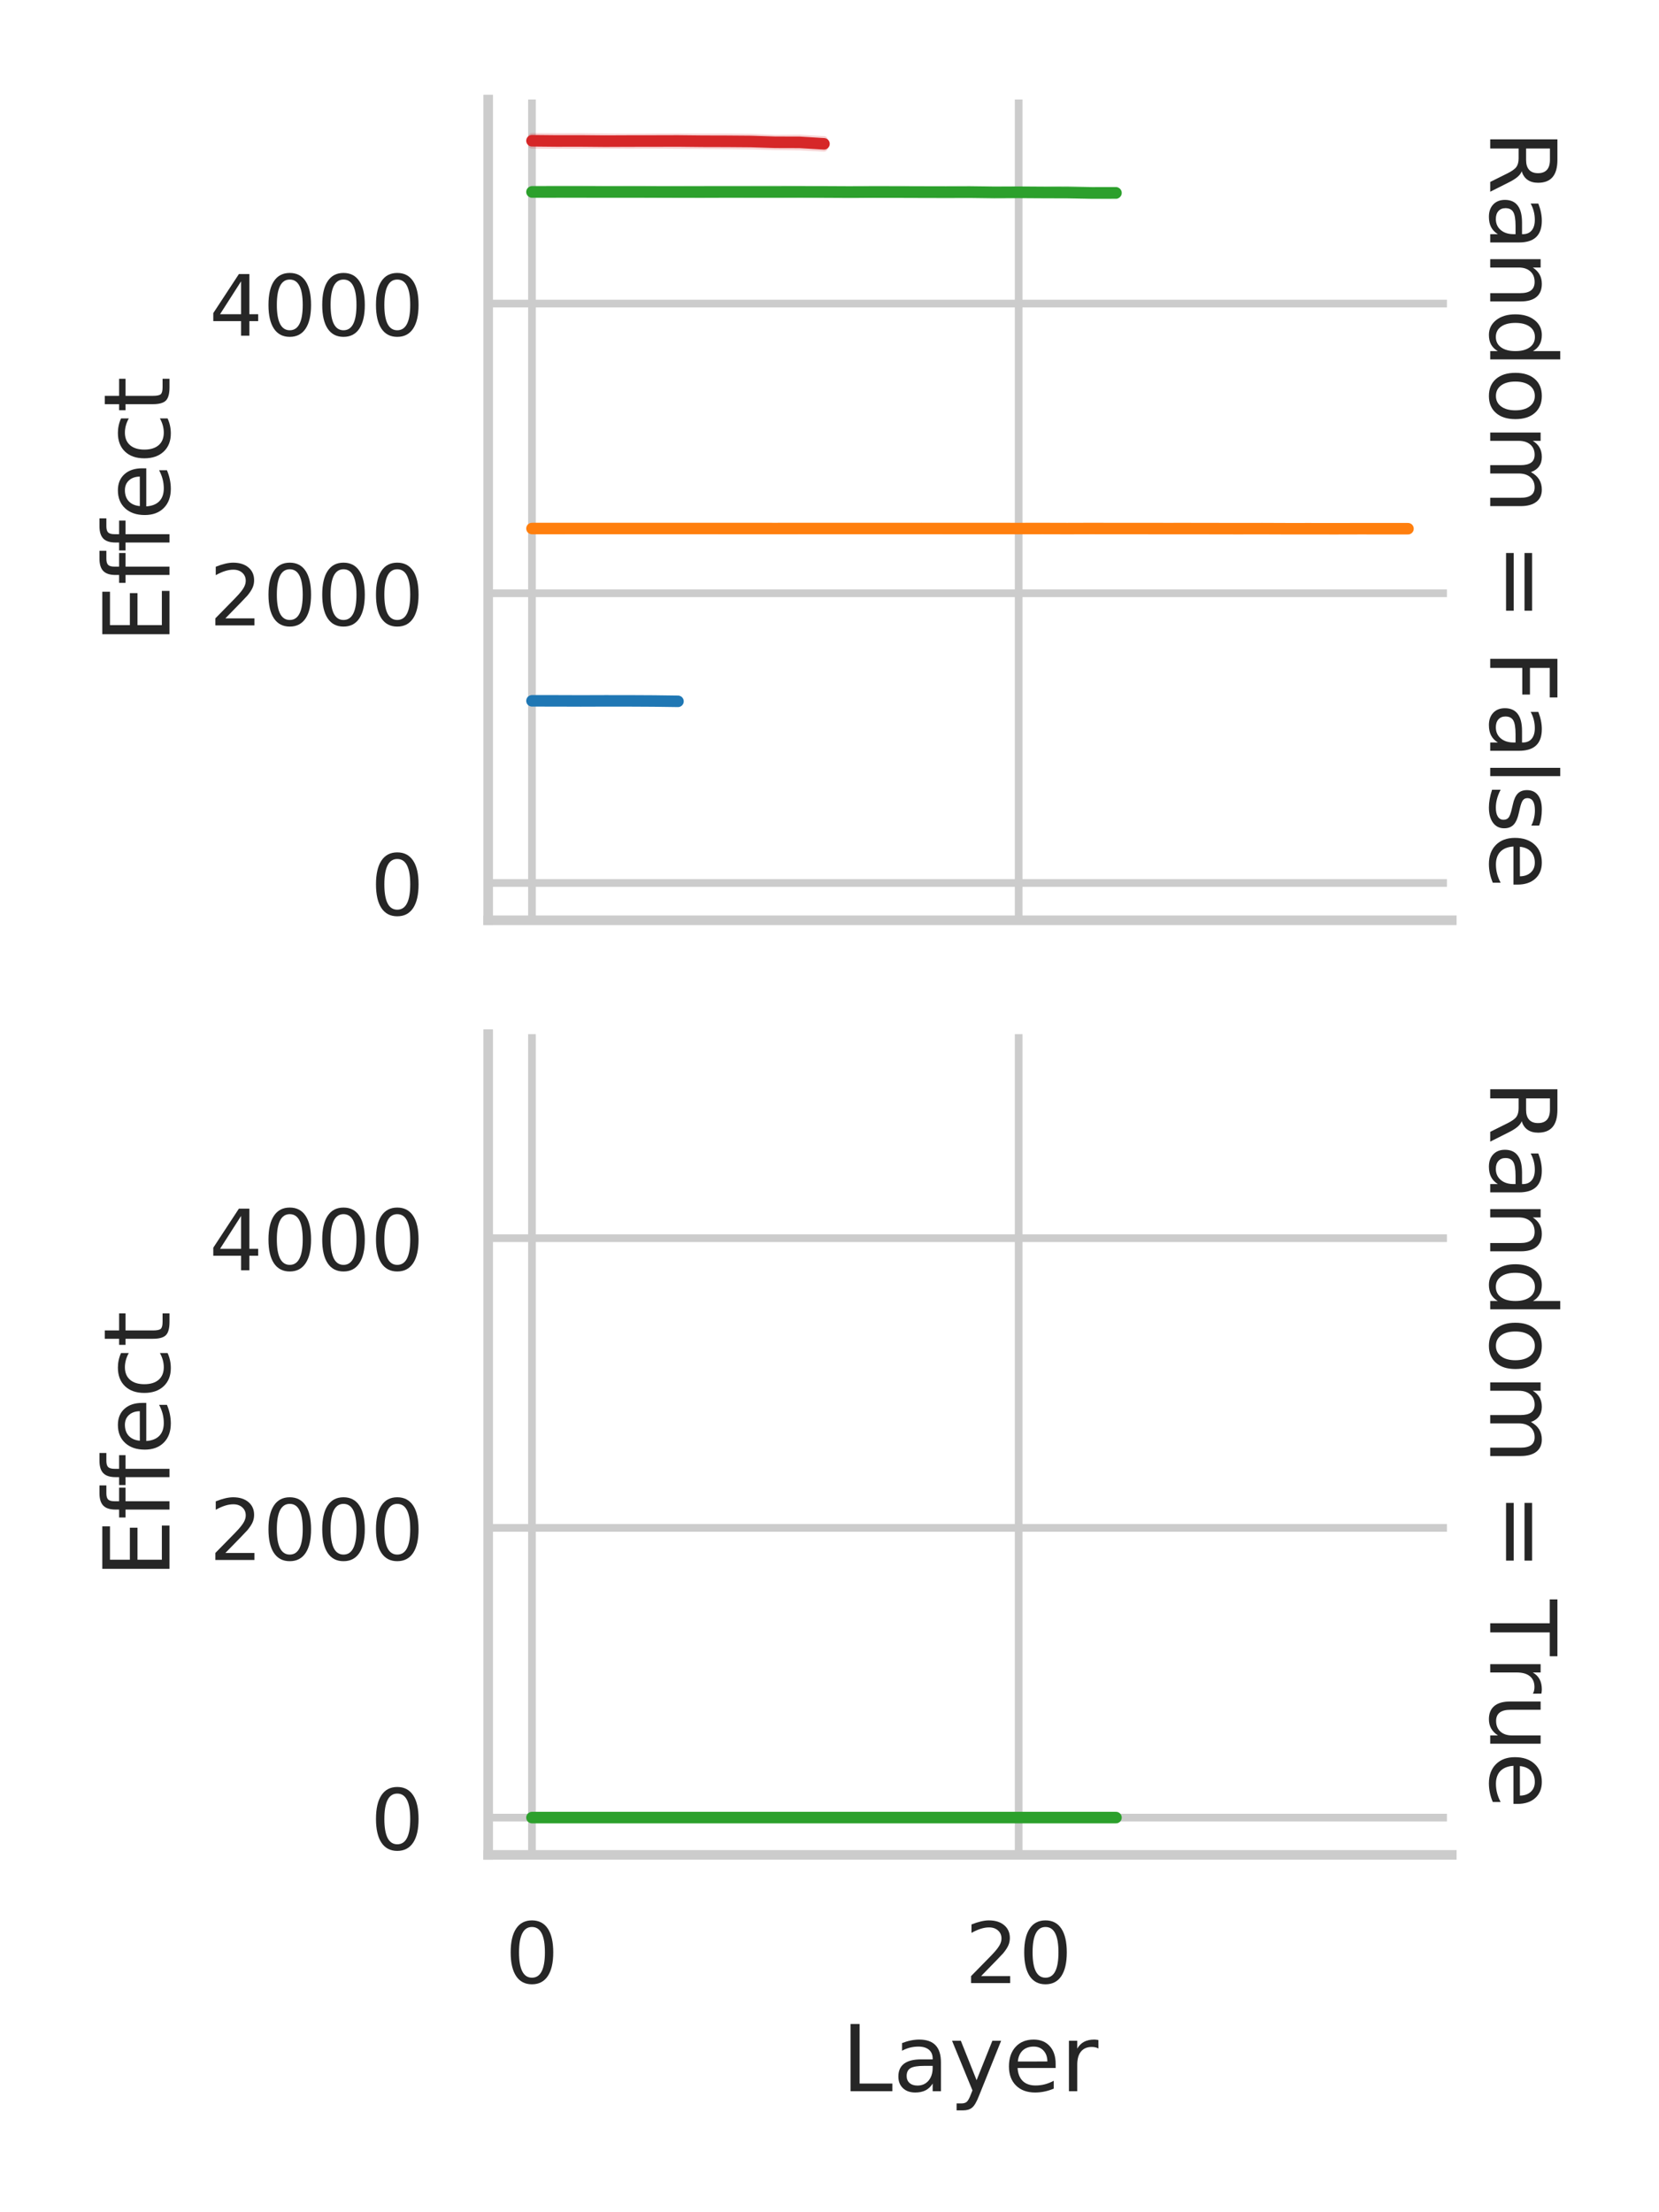 <?xml version="1.0" encoding="utf-8" standalone="no"?>
<!DOCTYPE svg PUBLIC "-//W3C//DTD SVG 1.1//EN"
  "http://www.w3.org/Graphics/SVG/1.1/DTD/svg11.dtd">
<!-- Created with matplotlib (https://matplotlib.org/) -->
<svg height="432pt" version="1.1" viewBox="0 0 324 432" width="324pt" xmlns="http://www.w3.org/2000/svg" xmlns:xlink="http://www.w3.org/1999/xlink">
 <defs>
  <style type="text/css">
*{stroke-linecap:butt;stroke-linejoin:round;}
  </style>
 </defs>
 <g id="figure_1">
  <g id="patch_1">
   <path d="M 0 432 
L 324 432 
L 324 0 
L 0 0 
z
" style="fill:#ffffff;"/>
  </g>
  <g id="axes_1">
   <g id="patch_2">
    <path d="M 95.34 179.711 
L 283.53 179.711 
L 283.53 19.44 
L 95.34 19.44 
z
" style="fill:#ffffff;"/>
   </g>
   <g id="matplotlib.axis_1">
    <g id="xtick_1">
     <g id="line2d_1">
      <path clip-path="url(#pcd6c0859fd)" d="M 103.894 179.711 
L 103.894 19.44 
" style="fill:none;stroke:#cccccc;stroke-linecap:round;stroke-width:1.5;"/>
     </g>
    </g>
    <g id="xtick_2">
     <g id="line2d_2">
      <path clip-path="url(#pcd6c0859fd)" d="M 198.94 179.711 
L 198.94 19.44 
" style="fill:none;stroke:#cccccc;stroke-linecap:round;stroke-width:1.5;"/>
     </g>
    </g>
   </g>
   <g id="matplotlib.axis_2">
    <g id="ytick_1">
     <g id="line2d_3">
      <path clip-path="url(#pcd6c0859fd)" d="M 95.34 172.429 
L 283.53 172.429 
" style="fill:none;stroke:#cccccc;stroke-linecap:round;stroke-width:1.5;"/>
     </g>
     <g id="text_1">
      <!-- 0 -->
      <defs>
       <path d="M 31.781 66.406 
Q 24.172 66.406 20.328 58.906 
Q 16.5 51.422 16.5 36.375 
Q 16.5 21.391 20.328 13.891 
Q 24.172 6.391 31.781 6.391 
Q 39.453 6.391 43.281 13.891 
Q 47.125 21.391 47.125 36.375 
Q 47.125 51.422 43.281 58.906 
Q 39.453 66.406 31.781 66.406 
z
M 31.781 74.219 
Q 44.047 74.219 50.516 64.516 
Q 56.984 54.828 56.984 36.375 
Q 56.984 17.969 50.516 8.266 
Q 44.047 -1.422 31.781 -1.422 
Q 19.531 -1.422 13.062 8.266 
Q 6.594 17.969 6.594 36.375 
Q 6.594 54.828 13.062 64.516 
Q 19.531 74.219 31.781 74.219 
z
" id="DejaVuSans-48"/>
      </defs>
      <g style="fill:#262626;" transform="translate(72.342 178.698)scale(0.165 -0.165)">
       <use xlink:href="#DejaVuSans-48"/>
      </g>
     </g>
    </g>
    <g id="ytick_2">
     <g id="line2d_4">
      <path clip-path="url(#pcd6c0859fd)" d="M 95.34 115.854 
L 283.53 115.854 
" style="fill:none;stroke:#cccccc;stroke-linecap:round;stroke-width:1.5;"/>
     </g>
     <g id="text_2">
      <!-- 2000 -->
      <defs>
       <path d="M 19.188 8.297 
L 53.609 8.297 
L 53.609 0 
L 7.328 0 
L 7.328 8.297 
Q 12.938 14.109 22.625 23.891 
Q 32.328 33.688 34.812 36.531 
Q 39.547 41.844 41.422 45.531 
Q 43.312 49.219 43.312 52.781 
Q 43.312 58.594 39.234 62.25 
Q 35.156 65.922 28.609 65.922 
Q 23.969 65.922 18.812 64.312 
Q 13.672 62.703 7.812 59.422 
L 7.812 69.391 
Q 13.766 71.781 18.938 73 
Q 24.125 74.219 28.422 74.219 
Q 39.75 74.219 46.484 68.547 
Q 53.219 62.891 53.219 53.422 
Q 53.219 48.922 51.531 44.891 
Q 49.859 40.875 45.406 35.406 
Q 44.188 33.984 37.641 27.219 
Q 31.109 20.453 19.188 8.297 
z
" id="DejaVuSans-50"/>
      </defs>
      <g style="fill:#262626;" transform="translate(40.847 122.123)scale(0.165 -0.165)">
       <use xlink:href="#DejaVuSans-50"/>
       <use x="63.623" xlink:href="#DejaVuSans-48"/>
       <use x="127.246" xlink:href="#DejaVuSans-48"/>
       <use x="190.869" xlink:href="#DejaVuSans-48"/>
      </g>
     </g>
    </g>
    <g id="ytick_3">
     <g id="line2d_5">
      <path clip-path="url(#pcd6c0859fd)" d="M 95.34 59.279 
L 283.53 59.279 
" style="fill:none;stroke:#cccccc;stroke-linecap:round;stroke-width:1.5;"/>
     </g>
     <g id="text_3">
      <!-- 4000 -->
      <defs>
       <path d="M 37.797 64.312 
L 12.891 25.391 
L 37.797 25.391 
z
M 35.203 72.906 
L 47.609 72.906 
L 47.609 25.391 
L 58.016 25.391 
L 58.016 17.188 
L 47.609 17.188 
L 47.609 0 
L 37.797 0 
L 37.797 17.188 
L 4.891 17.188 
L 4.891 26.703 
z
" id="DejaVuSans-52"/>
      </defs>
      <g style="fill:#262626;" transform="translate(40.847 65.548)scale(0.165 -0.165)">
       <use xlink:href="#DejaVuSans-52"/>
       <use x="63.623" xlink:href="#DejaVuSans-48"/>
       <use x="127.246" xlink:href="#DejaVuSans-48"/>
       <use x="190.869" xlink:href="#DejaVuSans-48"/>
      </g>
     </g>
    </g>
    <g id="text_4">
     <!-- Effect -->
     <defs>
      <path d="M 9.812 72.906 
L 55.906 72.906 
L 55.906 64.594 
L 19.672 64.594 
L 19.672 43.016 
L 54.391 43.016 
L 54.391 34.719 
L 19.672 34.719 
L 19.672 8.297 
L 56.781 8.297 
L 56.781 0 
L 9.812 0 
z
" id="DejaVuSans-69"/>
      <path d="M 37.109 75.984 
L 37.109 68.5 
L 28.516 68.5 
Q 23.688 68.5 21.797 66.547 
Q 19.922 64.594 19.922 59.516 
L 19.922 54.688 
L 34.719 54.688 
L 34.719 47.703 
L 19.922 47.703 
L 19.922 0 
L 10.891 0 
L 10.891 47.703 
L 2.297 47.703 
L 2.297 54.688 
L 10.891 54.688 
L 10.891 58.5 
Q 10.891 67.625 15.141 71.797 
Q 19.391 75.984 28.609 75.984 
z
" id="DejaVuSans-102"/>
      <path d="M 56.203 29.594 
L 56.203 25.203 
L 14.891 25.203 
Q 15.484 15.922 20.484 11.062 
Q 25.484 6.203 34.422 6.203 
Q 39.594 6.203 44.453 7.469 
Q 49.312 8.734 54.109 11.281 
L 54.109 2.781 
Q 49.266 0.734 44.188 -0.344 
Q 39.109 -1.422 33.891 -1.422 
Q 20.797 -1.422 13.156 6.188 
Q 5.516 13.812 5.516 26.812 
Q 5.516 40.234 12.766 48.109 
Q 20.016 56 32.328 56 
Q 43.359 56 49.781 48.891 
Q 56.203 41.797 56.203 29.594 
z
M 47.219 32.234 
Q 47.125 39.594 43.094 43.984 
Q 39.062 48.391 32.422 48.391 
Q 24.906 48.391 20.391 44.141 
Q 15.875 39.891 15.188 32.172 
z
" id="DejaVuSans-101"/>
      <path d="M 48.781 52.594 
L 48.781 44.188 
Q 44.969 46.297 41.141 47.344 
Q 37.312 48.391 33.406 48.391 
Q 24.656 48.391 19.812 42.844 
Q 14.984 37.312 14.984 27.297 
Q 14.984 17.281 19.812 11.734 
Q 24.656 6.203 33.406 6.203 
Q 37.312 6.203 41.141 7.25 
Q 44.969 8.297 48.781 10.406 
L 48.781 2.094 
Q 45.016 0.344 40.984 -0.531 
Q 36.969 -1.422 32.422 -1.422 
Q 20.062 -1.422 12.781 6.344 
Q 5.516 14.109 5.516 27.297 
Q 5.516 40.672 12.859 48.328 
Q 20.219 56 33.016 56 
Q 37.156 56 41.109 55.141 
Q 45.062 54.297 48.781 52.594 
z
" id="DejaVuSans-99"/>
      <path d="M 18.312 70.219 
L 18.312 54.688 
L 36.812 54.688 
L 36.812 47.703 
L 18.312 47.703 
L 18.312 18.016 
Q 18.312 11.328 20.141 9.422 
Q 21.969 7.516 27.594 7.516 
L 36.812 7.516 
L 36.812 0 
L 27.594 0 
Q 17.188 0 13.234 3.875 
Q 9.281 7.766 9.281 18.016 
L 9.281 47.703 
L 2.688 47.703 
L 2.688 54.688 
L 9.281 54.688 
L 9.281 70.219 
z
" id="DejaVuSans-116"/>
     </defs>
     <g style="fill:#262626;" transform="translate(33.104 125.614)rotate(-90)scale(0.18 -0.18)">
      <use xlink:href="#DejaVuSans-69"/>
      <use x="63.184" xlink:href="#DejaVuSans-102"/>
      <use x="98.389" xlink:href="#DejaVuSans-102"/>
      <use x="133.594" xlink:href="#DejaVuSans-101"/>
      <use x="195.117" xlink:href="#DejaVuSans-99"/>
      <use x="250.098" xlink:href="#DejaVuSans-116"/>
     </g>
    </g>
   </g>
   <g id="PolyCollection_1">
    <defs>
     <path d="M 103.894 -295.285 
L 103.894 -295.011 
L 108.646 -294.989 
L 113.399 -294.978 
L 118.151 -294.99 
L 122.903 -294.995 
L 127.655 -294.973 
L 132.408 -294.902 
L 132.408 -295.181 
L 132.408 -295.181 
L 127.655 -295.235 
L 122.903 -295.277 
L 118.151 -295.274 
L 113.399 -295.258 
L 108.646 -295.285 
L 103.894 -295.285 
z
" id="maf9b811c48" style="stroke:#1f77b4;stroke-opacity:0.2;stroke-width:1.5;"/>
    </defs>
    <g clip-path="url(#pcd6c0859fd)">
     <use style="fill:#1f77b4;fill-opacity:0.2;stroke:#1f77b4;stroke-opacity:0.2;stroke-width:1.5;" x="0" xlink:href="#maf9b811c48" y="432"/>
    </g>
   </g>
   <g id="PolyCollection_2">
    <defs>
     <path d="M 103.894 -328.989 
L 103.894 -328.59 
L 108.646 -328.585 
L 113.399 -328.611 
L 118.151 -328.609 
L 122.903 -328.6 
L 127.655 -328.609 
L 132.408 -328.6 
L 137.16 -328.593 
L 141.912 -328.591 
L 146.665 -328.606 
L 151.417 -328.586 
L 156.169 -328.603 
L 160.921 -328.613 
L 165.674 -328.604 
L 170.426 -328.603 
L 175.178 -328.589 
L 179.931 -328.591 
L 184.683 -328.597 
L 189.435 -328.595 
L 194.187 -328.597 
L 198.94 -328.579 
L 203.692 -328.588 
L 208.444 -328.588 
L 213.196 -328.597 
L 217.949 -328.588 
L 222.701 -328.576 
L 227.453 -328.603 
L 232.206 -328.579 
L 236.958 -328.583 
L 241.71 -328.558 
L 246.462 -328.573 
L 251.215 -328.551 
L 255.967 -328.55 
L 260.719 -328.539 
L 265.472 -328.564 
L 270.224 -328.55 
L 274.976 -328.568 
L 274.976 -328.957 
L 274.976 -328.957 
L 270.224 -328.958 
L 265.472 -328.963 
L 260.719 -328.934 
L 255.967 -328.951 
L 251.215 -328.947 
L 246.462 -328.952 
L 241.71 -328.965 
L 236.958 -328.976 
L 232.206 -328.984 
L 227.453 -328.98 
L 222.701 -328.987 
L 217.949 -328.979 
L 213.196 -328.99 
L 208.444 -328.972 
L 203.692 -328.993 
L 198.94 -328.983 
L 194.187 -328.993 
L 189.435 -328.987 
L 184.683 -328.98 
L 179.931 -328.994 
L 175.178 -328.987 
L 170.426 -328.995 
L 165.674 -328.992 
L 160.921 -328.983 
L 156.169 -328.978 
L 151.417 -328.979 
L 146.665 -328.981 
L 141.912 -328.986 
L 137.16 -328.975 
L 132.408 -328.993 
L 127.655 -328.982 
L 122.903 -328.996 
L 118.151 -328.995 
L 113.399 -329.007 
L 108.646 -328.989 
L 103.894 -328.989 
z
" id="mca1f87c521" style="stroke:#ff7f0e;stroke-opacity:0.2;stroke-width:1.5;"/>
    </defs>
    <g clip-path="url(#pcd6c0859fd)">
     <use style="fill:#ff7f0e;fill-opacity:0.2;stroke:#ff7f0e;stroke-opacity:0.2;stroke-width:1.5;" x="0" xlink:href="#mca1f87c521" y="432"/>
    </g>
   </g>
   <g id="PolyCollection_3">
    <defs>
     <path d="M 103.894 -395.011 
L 103.894 -394.065 
L 108.646 -394.041 
L 113.399 -394.032 
L 118.151 -394.053 
L 122.903 -394.04 
L 127.655 -394.06 
L 132.408 -394.02 
L 137.16 -394.009 
L 141.912 -394.042 
L 146.665 -394.024 
L 151.417 -394.013 
L 156.169 -394.062 
L 160.921 -394.003 
L 165.674 -393.977 
L 170.426 -394.031 
L 175.178 -394.019 
L 179.931 -393.983 
L 184.683 -393.95 
L 189.435 -393.986 
L 194.187 -393.91 
L 198.94 -393.991 
L 203.692 -393.952 
L 208.444 -393.932 
L 213.196 -393.838 
L 217.949 -393.819 
L 217.949 -394.807 
L 217.949 -394.807 
L 213.196 -394.803 
L 208.444 -394.941 
L 203.692 -394.873 
L 198.94 -394.92 
L 194.187 -394.923 
L 189.435 -395.006 
L 184.683 -394.981 
L 179.931 -394.958 
L 175.178 -395.01 
L 170.426 -395.008 
L 165.674 -394.968 
L 160.921 -394.975 
L 156.169 -394.994 
L 151.417 -395.039 
L 146.665 -395.027 
L 141.912 -395.017 
L 137.16 -395.011 
L 132.408 -394.998 
L 127.655 -394.98 
L 122.903 -395.018 
L 118.151 -394.986 
L 113.399 -395.033 
L 108.646 -395.038 
L 103.894 -395.011 
z
" id="m953c9d372b" style="stroke:#2ca02c;stroke-opacity:0.2;stroke-width:1.5;"/>
    </defs>
    <g clip-path="url(#pcd6c0859fd)">
     <use style="fill:#2ca02c;fill-opacity:0.2;stroke:#2ca02c;stroke-opacity:0.2;stroke-width:1.5;" x="0" xlink:href="#m953c9d372b" y="432"/>
    </g>
   </g>
   <g id="PolyCollection_4">
    <defs>
     <path d="M 103.894 -405.275 
L 103.894 -403.732 
L 108.646 -403.709 
L 113.399 -403.7 
L 118.151 -403.729 
L 122.903 -403.701 
L 127.655 -403.728 
L 132.408 -403.691 
L 137.16 -403.668 
L 141.912 -403.641 
L 146.665 -403.593 
L 151.417 -403.447 
L 156.169 -403.396 
L 160.921 -403.135 
L 160.921 -404.665 
L 160.921 -404.665 
L 156.169 -404.939 
L 151.417 -404.902 
L 146.665 -405.111 
L 141.912 -405.164 
L 137.16 -405.165 
L 132.408 -405.191 
L 127.655 -405.181 
L 122.903 -405.148 
L 118.151 -405.183 
L 113.399 -405.251 
L 108.646 -405.234 
L 103.894 -405.275 
z
" id="m5290169c6e" style="stroke:#d62728;stroke-opacity:0.2;stroke-width:1.5;"/>
    </defs>
    <g clip-path="url(#pcd6c0859fd)">
     <use style="fill:#d62728;fill-opacity:0.2;stroke:#d62728;stroke-opacity:0.2;stroke-width:1.5;" x="0" xlink:href="#m5290169c6e" y="432"/>
    </g>
   </g>
   <g id="line2d_6">
    <path clip-path="url(#pcd6c0859fd)" d="M 103.894 136.858 
L 108.646 136.862 
L 113.399 136.878 
L 118.151 136.863 
L 122.903 136.866 
L 127.655 136.891 
L 132.408 136.954 
" style="fill:none;stroke:#1f77b4;stroke-linecap:round;stroke-width:2.25;"/>
   </g>
   <g id="line2d_7">
    <path clip-path="url(#pcd6c0859fd)" d="M 103.894 103.208 
L 108.646 103.209 
L 113.399 103.204 
L 118.151 103.204 
L 122.903 103.205 
L 127.655 103.204 
L 132.408 103.203 
L 137.16 103.206 
L 141.912 103.208 
L 146.665 103.208 
L 151.417 103.211 
L 156.169 103.207 
L 160.921 103.207 
L 165.674 103.207 
L 170.426 103.205 
L 175.178 103.207 
L 179.931 103.202 
L 184.683 103.208 
L 189.435 103.208 
L 194.187 103.208 
L 198.94 103.212 
L 203.692 103.207 
L 208.444 103.22 
L 213.196 103.206 
L 217.949 103.216 
L 222.701 103.214 
L 227.453 103.22 
L 232.206 103.219 
L 236.958 103.226 
L 241.71 103.235 
L 246.462 103.228 
L 251.215 103.246 
L 255.967 103.245 
L 260.719 103.252 
L 265.472 103.241 
L 270.224 103.244 
L 274.976 103.244 
" style="fill:none;stroke:#ff7f0e;stroke-linecap:round;stroke-width:2.25;"/>
   </g>
   <g id="line2d_8">
    <path clip-path="url(#pcd6c0859fd)" d="M 103.894 37.483 
L 108.646 37.474 
L 113.399 37.472 
L 118.151 37.481 
L 122.903 37.478 
L 127.655 37.486 
L 132.408 37.491 
L 137.16 37.487 
L 141.912 37.481 
L 146.665 37.482 
L 151.417 37.478 
L 156.169 37.476 
L 160.921 37.483 
L 165.674 37.506 
L 170.426 37.493 
L 175.178 37.496 
L 179.931 37.511 
L 184.683 37.521 
L 189.435 37.511 
L 194.187 37.57 
L 198.94 37.55 
L 203.692 37.581 
L 208.444 37.593 
L 213.196 37.677 
L 217.949 37.672 
" style="fill:none;stroke:#2ca02c;stroke-linecap:round;stroke-width:2.25;"/>
   </g>
   <g id="line2d_9">
    <path clip-path="url(#pcd6c0859fd)" d="M 103.894 27.484 
L 108.646 27.531 
L 113.399 27.526 
L 118.151 27.568 
L 122.903 27.548 
L 127.655 27.543 
L 132.408 27.531 
L 137.16 27.581 
L 141.912 27.593 
L 146.665 27.629 
L 151.417 27.787 
L 156.169 27.8 
L 160.921 28.088 
" style="fill:none;stroke:#d62728;stroke-linecap:round;stroke-width:2.25;"/>
   </g>
   <g id="patch_3">
    <path d="M 95.34 179.711 
L 95.34 19.44 
" style="fill:none;stroke:#cccccc;stroke-linecap:square;stroke-linejoin:miter;stroke-width:1.875;"/>
   </g>
   <g id="patch_4">
    <path d="M 95.34 179.711 
L 283.53 179.711 
" style="fill:none;stroke:#cccccc;stroke-linecap:square;stroke-linejoin:miter;stroke-width:1.875;"/>
   </g>
   <g id="text_5">
    <g id="patch_5">
     <path d="M 283.334 21.491 
L 283.334 177.66 
L 308.675 177.66 
L 308.675 21.491 
z
" style="fill:#ffffff;stroke:#ffffff;stroke-linejoin:miter;stroke-width:1.5;"/>
    </g>
    <!-- Random = False -->
    <defs>
     <path d="M 44.391 34.188 
Q 47.562 33.109 50.562 29.594 
Q 53.562 26.078 56.594 19.922 
L 66.609 0 
L 56 0 
L 46.688 18.703 
Q 43.062 26.031 39.672 28.422 
Q 36.281 30.812 30.422 30.812 
L 19.672 30.812 
L 19.672 0 
L 9.812 0 
L 9.812 72.906 
L 32.078 72.906 
Q 44.578 72.906 50.734 67.672 
Q 56.891 62.453 56.891 51.906 
Q 56.891 45.016 53.688 40.469 
Q 50.484 35.938 44.391 34.188 
z
M 19.672 64.797 
L 19.672 38.922 
L 32.078 38.922 
Q 39.203 38.922 42.844 42.219 
Q 46.484 45.516 46.484 51.906 
Q 46.484 58.297 42.844 61.547 
Q 39.203 64.797 32.078 64.797 
z
" id="DejaVuSans-82"/>
     <path d="M 34.281 27.484 
Q 23.391 27.484 19.188 25 
Q 14.984 22.516 14.984 16.5 
Q 14.984 11.719 18.141 8.906 
Q 21.297 6.109 26.703 6.109 
Q 34.188 6.109 38.703 11.406 
Q 43.219 16.703 43.219 25.484 
L 43.219 27.484 
z
M 52.203 31.203 
L 52.203 0 
L 43.219 0 
L 43.219 8.297 
Q 40.141 3.328 35.547 0.953 
Q 30.953 -1.422 24.312 -1.422 
Q 15.922 -1.422 10.953 3.297 
Q 6 8.016 6 15.922 
Q 6 25.141 12.172 29.828 
Q 18.359 34.516 30.609 34.516 
L 43.219 34.516 
L 43.219 35.406 
Q 43.219 41.609 39.141 45 
Q 35.062 48.391 27.688 48.391 
Q 23 48.391 18.547 47.266 
Q 14.109 46.141 10.016 43.891 
L 10.016 52.203 
Q 14.938 54.109 19.578 55.047 
Q 24.219 56 28.609 56 
Q 40.484 56 46.344 49.844 
Q 52.203 43.703 52.203 31.203 
z
" id="DejaVuSans-97"/>
     <path d="M 54.891 33.016 
L 54.891 0 
L 45.906 0 
L 45.906 32.719 
Q 45.906 40.484 42.875 44.328 
Q 39.844 48.188 33.797 48.188 
Q 26.516 48.188 22.312 43.547 
Q 18.109 38.922 18.109 30.906 
L 18.109 0 
L 9.078 0 
L 9.078 54.688 
L 18.109 54.688 
L 18.109 46.188 
Q 21.344 51.125 25.703 53.562 
Q 30.078 56 35.797 56 
Q 45.219 56 50.047 50.172 
Q 54.891 44.344 54.891 33.016 
z
" id="DejaVuSans-110"/>
     <path d="M 45.406 46.391 
L 45.406 75.984 
L 54.391 75.984 
L 54.391 0 
L 45.406 0 
L 45.406 8.203 
Q 42.578 3.328 38.25 0.953 
Q 33.938 -1.422 27.875 -1.422 
Q 17.969 -1.422 11.734 6.484 
Q 5.516 14.406 5.516 27.297 
Q 5.516 40.188 11.734 48.094 
Q 17.969 56 27.875 56 
Q 33.938 56 38.25 53.625 
Q 42.578 51.266 45.406 46.391 
z
M 14.797 27.297 
Q 14.797 17.391 18.875 11.75 
Q 22.953 6.109 30.078 6.109 
Q 37.203 6.109 41.297 11.75 
Q 45.406 17.391 45.406 27.297 
Q 45.406 37.203 41.297 42.844 
Q 37.203 48.484 30.078 48.484 
Q 22.953 48.484 18.875 42.844 
Q 14.797 37.203 14.797 27.297 
z
" id="DejaVuSans-100"/>
     <path d="M 30.609 48.391 
Q 23.391 48.391 19.188 42.75 
Q 14.984 37.109 14.984 27.297 
Q 14.984 17.484 19.156 11.844 
Q 23.344 6.203 30.609 6.203 
Q 37.797 6.203 41.984 11.859 
Q 46.188 17.531 46.188 27.297 
Q 46.188 37.016 41.984 42.703 
Q 37.797 48.391 30.609 48.391 
z
M 30.609 56 
Q 42.328 56 49.016 48.375 
Q 55.719 40.766 55.719 27.297 
Q 55.719 13.875 49.016 6.219 
Q 42.328 -1.422 30.609 -1.422 
Q 18.844 -1.422 12.172 6.219 
Q 5.516 13.875 5.516 27.297 
Q 5.516 40.766 12.172 48.375 
Q 18.844 56 30.609 56 
z
" id="DejaVuSans-111"/>
     <path d="M 52 44.188 
Q 55.375 50.25 60.062 53.125 
Q 64.75 56 71.094 56 
Q 79.641 56 84.281 50.016 
Q 88.922 44.047 88.922 33.016 
L 88.922 0 
L 79.891 0 
L 79.891 32.719 
Q 79.891 40.578 77.094 44.375 
Q 74.312 48.188 68.609 48.188 
Q 61.625 48.188 57.562 43.547 
Q 53.516 38.922 53.516 30.906 
L 53.516 0 
L 44.484 0 
L 44.484 32.719 
Q 44.484 40.625 41.703 44.406 
Q 38.922 48.188 33.109 48.188 
Q 26.219 48.188 22.156 43.531 
Q 18.109 38.875 18.109 30.906 
L 18.109 0 
L 9.078 0 
L 9.078 54.688 
L 18.109 54.688 
L 18.109 46.188 
Q 21.188 51.219 25.484 53.609 
Q 29.781 56 35.688 56 
Q 41.656 56 45.828 52.969 
Q 50 49.953 52 44.188 
z
" id="DejaVuSans-109"/>
     <path id="DejaVuSans-32"/>
     <path d="M 10.594 45.406 
L 73.188 45.406 
L 73.188 37.203 
L 10.594 37.203 
z
M 10.594 25.484 
L 73.188 25.484 
L 73.188 17.188 
L 10.594 17.188 
z
" id="DejaVuSans-61"/>
     <path d="M 9.812 72.906 
L 51.703 72.906 
L 51.703 64.594 
L 19.672 64.594 
L 19.672 43.109 
L 48.578 43.109 
L 48.578 34.812 
L 19.672 34.812 
L 19.672 0 
L 9.812 0 
z
" id="DejaVuSans-70"/>
     <path d="M 9.422 75.984 
L 18.406 75.984 
L 18.406 0 
L 9.422 0 
z
" id="DejaVuSans-108"/>
     <path d="M 44.281 53.078 
L 44.281 44.578 
Q 40.484 46.531 36.375 47.5 
Q 32.281 48.484 27.875 48.484 
Q 21.188 48.484 17.844 46.438 
Q 14.5 44.391 14.5 40.281 
Q 14.5 37.156 16.891 35.375 
Q 19.281 33.594 26.516 31.984 
L 29.594 31.297 
Q 39.156 29.25 43.188 25.516 
Q 47.219 21.781 47.219 15.094 
Q 47.219 7.469 41.188 3.016 
Q 35.156 -1.422 24.609 -1.422 
Q 20.219 -1.422 15.453 -0.562 
Q 10.688 0.297 5.422 2 
L 5.422 11.281 
Q 10.406 8.688 15.234 7.391 
Q 20.062 6.109 24.812 6.109 
Q 31.156 6.109 34.562 8.281 
Q 37.984 10.453 37.984 14.406 
Q 37.984 18.062 35.516 20.016 
Q 33.062 21.969 24.703 23.781 
L 21.578 24.516 
Q 13.234 26.266 9.516 29.906 
Q 5.812 33.547 5.812 39.891 
Q 5.812 47.609 11.281 51.797 
Q 16.75 56 26.812 56 
Q 31.781 56 36.172 55.266 
Q 40.578 54.547 44.281 53.078 
z
" id="DejaVuSans-115"/>
    </defs>
    <g style="fill:#262626;" transform="translate(291.037 25.451)rotate(-270)scale(0.18 -0.18)">
     <use xlink:href="#DejaVuSans-82"/>
     <use x="69.451" xlink:href="#DejaVuSans-97"/>
     <use x="130.73" xlink:href="#DejaVuSans-110"/>
     <use x="194.109" xlink:href="#DejaVuSans-100"/>
     <use x="257.586" xlink:href="#DejaVuSans-111"/>
     <use x="318.768" xlink:href="#DejaVuSans-109"/>
     <use x="416.18" xlink:href="#DejaVuSans-32"/>
     <use x="447.967" xlink:href="#DejaVuSans-61"/>
     <use x="531.756" xlink:href="#DejaVuSans-32"/>
     <use x="563.543" xlink:href="#DejaVuSans-70"/>
     <use x="620.922" xlink:href="#DejaVuSans-97"/>
     <use x="682.201" xlink:href="#DejaVuSans-108"/>
     <use x="709.984" xlink:href="#DejaVuSans-115"/>
     <use x="762.084" xlink:href="#DejaVuSans-101"/>
    </g>
   </g>
  </g>
  <g id="axes_2">
   <g id="patch_6">
    <path d="M 95.34 362.22 
L 283.53 362.22 
L 283.53 201.949 
L 95.34 201.949 
z
" style="fill:#ffffff;"/>
   </g>
   <g id="matplotlib.axis_3">
    <g id="xtick_3">
     <g id="line2d_10">
      <path clip-path="url(#p1394408c22)" d="M 103.894 362.22 
L 103.894 201.949 
" style="fill:none;stroke:#cccccc;stroke-linecap:round;stroke-width:1.5;"/>
     </g>
     <g id="text_6">
      <!-- 0 -->
      <g style="fill:#262626;" transform="translate(98.645 387.257)scale(0.165 -0.165)">
       <use xlink:href="#DejaVuSans-48"/>
      </g>
     </g>
    </g>
    <g id="xtick_4">
     <g id="line2d_11">
      <path clip-path="url(#p1394408c22)" d="M 198.94 362.22 
L 198.94 201.949 
" style="fill:none;stroke:#cccccc;stroke-linecap:round;stroke-width:1.5;"/>
     </g>
     <g id="text_7">
      <!-- 20 -->
      <g style="fill:#262626;" transform="translate(188.442 387.257)scale(0.165 -0.165)">
       <use xlink:href="#DejaVuSans-50"/>
       <use x="63.623" xlink:href="#DejaVuSans-48"/>
      </g>
     </g>
    </g>
    <g id="text_8">
     <!-- Layer -->
     <defs>
      <path d="M 9.812 72.906 
L 19.672 72.906 
L 19.672 8.297 
L 55.172 8.297 
L 55.172 0 
L 9.812 0 
z
" id="DejaVuSans-76"/>
      <path d="M 32.172 -5.078 
Q 28.375 -14.844 24.75 -17.812 
Q 21.141 -20.797 15.094 -20.797 
L 7.906 -20.797 
L 7.906 -13.281 
L 13.188 -13.281 
Q 16.891 -13.281 18.938 -11.516 
Q 21 -9.766 23.484 -3.219 
L 25.094 0.875 
L 2.984 54.688 
L 12.5 54.688 
L 29.594 11.922 
L 46.688 54.688 
L 56.203 54.688 
z
" id="DejaVuSans-121"/>
      <path d="M 41.109 46.297 
Q 39.594 47.172 37.812 47.578 
Q 36.031 48 33.891 48 
Q 26.266 48 22.188 43.047 
Q 18.109 38.094 18.109 28.812 
L 18.109 0 
L 9.078 0 
L 9.078 54.688 
L 18.109 54.688 
L 18.109 46.188 
Q 20.953 51.172 25.484 53.578 
Q 30.031 56 36.531 56 
Q 37.453 56 38.578 55.875 
Q 39.703 55.766 41.062 55.516 
z
" id="DejaVuSans-114"/>
     </defs>
     <g style="fill:#262626;" transform="translate(164.341 408.366)scale(0.18 -0.18)">
      <use xlink:href="#DejaVuSans-76"/>
      <use x="55.713" xlink:href="#DejaVuSans-97"/>
      <use x="116.992" xlink:href="#DejaVuSans-121"/>
      <use x="176.172" xlink:href="#DejaVuSans-101"/>
      <use x="237.695" xlink:href="#DejaVuSans-114"/>
     </g>
    </g>
   </g>
   <g id="matplotlib.axis_4">
    <g id="ytick_4">
     <g id="line2d_12">
      <path clip-path="url(#p1394408c22)" d="M 95.34 354.938 
L 283.53 354.938 
" style="fill:none;stroke:#cccccc;stroke-linecap:round;stroke-width:1.5;"/>
     </g>
     <g id="text_9">
      <!-- 0 -->
      <g style="fill:#262626;" transform="translate(72.342 361.207)scale(0.165 -0.165)">
       <use xlink:href="#DejaVuSans-48"/>
      </g>
     </g>
    </g>
    <g id="ytick_5">
     <g id="line2d_13">
      <path clip-path="url(#p1394408c22)" d="M 95.34 298.363 
L 283.53 298.363 
" style="fill:none;stroke:#cccccc;stroke-linecap:round;stroke-width:1.5;"/>
     </g>
     <g id="text_10">
      <!-- 2000 -->
      <g style="fill:#262626;" transform="translate(40.847 304.632)scale(0.165 -0.165)">
       <use xlink:href="#DejaVuSans-50"/>
       <use x="63.623" xlink:href="#DejaVuSans-48"/>
       <use x="127.246" xlink:href="#DejaVuSans-48"/>
       <use x="190.869" xlink:href="#DejaVuSans-48"/>
      </g>
     </g>
    </g>
    <g id="ytick_6">
     <g id="line2d_14">
      <path clip-path="url(#p1394408c22)" d="M 95.34 241.788 
L 283.53 241.788 
" style="fill:none;stroke:#cccccc;stroke-linecap:round;stroke-width:1.5;"/>
     </g>
     <g id="text_11">
      <!-- 4000 -->
      <g style="fill:#262626;" transform="translate(40.847 248.057)scale(0.165 -0.165)">
       <use xlink:href="#DejaVuSans-52"/>
       <use x="63.623" xlink:href="#DejaVuSans-48"/>
       <use x="127.246" xlink:href="#DejaVuSans-48"/>
       <use x="190.869" xlink:href="#DejaVuSans-48"/>
      </g>
     </g>
    </g>
    <g id="text_12">
     <!-- Effect -->
     <g style="fill:#262626;" transform="translate(33.104 308.123)rotate(-90)scale(0.18 -0.18)">
      <use xlink:href="#DejaVuSans-69"/>
      <use x="63.184" xlink:href="#DejaVuSans-102"/>
      <use x="98.389" xlink:href="#DejaVuSans-102"/>
      <use x="133.594" xlink:href="#DejaVuSans-101"/>
      <use x="195.117" xlink:href="#DejaVuSans-99"/>
      <use x="250.098" xlink:href="#DejaVuSans-116"/>
     </g>
    </g>
   </g>
   <g id="PolyCollection_5">
    <defs>
     <path d="M 103.894 -77.065 
L 103.894 -77.065 
L 108.646 -77.065 
L 113.399 -77.065 
L 118.151 -77.065 
L 122.903 -77.065 
L 127.655 -77.065 
L 132.408 -77.065 
L 137.16 -77.065 
L 141.912 -77.065 
L 146.665 -77.065 
L 151.417 -77.065 
L 156.169 -77.065 
L 160.921 -77.065 
L 165.674 -77.065 
L 170.426 -77.065 
L 175.178 -77.065 
L 179.931 -77.065 
L 184.683 -77.065 
L 189.435 -77.065 
L 194.187 -77.065 
L 198.94 -77.065 
L 203.692 -77.065 
L 208.444 -77.065 
L 213.196 -77.065 
L 217.949 -77.065 
L 217.949 -77.065 
L 217.949 -77.065 
L 213.196 -77.065 
L 208.444 -77.065 
L 203.692 -77.065 
L 198.94 -77.065 
L 194.187 -77.065 
L 189.435 -77.065 
L 184.683 -77.065 
L 179.931 -77.065 
L 175.178 -77.065 
L 170.426 -77.065 
L 165.674 -77.065 
L 160.921 -77.065 
L 156.169 -77.065 
L 151.417 -77.065 
L 146.665 -77.065 
L 141.912 -77.065 
L 137.16 -77.065 
L 132.408 -77.065 
L 127.655 -77.065 
L 122.903 -77.065 
L 118.151 -77.065 
L 113.399 -77.065 
L 108.646 -77.065 
L 103.894 -77.065 
z
" id="mf0c56469e6" style="stroke:#2ca02c;stroke-opacity:0.2;stroke-width:1.5;"/>
    </defs>
    <g clip-path="url(#p1394408c22)">
     <use style="fill:#2ca02c;fill-opacity:0.2;stroke:#2ca02c;stroke-opacity:0.2;stroke-width:1.5;" x="0" xlink:href="#mf0c56469e6" y="432"/>
    </g>
   </g>
   <g id="line2d_15">
    <path clip-path="url(#p1394408c22)" d="M 103.894 354.935 
L 108.646 354.935 
L 113.399 354.935 
L 118.151 354.935 
L 122.903 354.935 
L 127.655 354.935 
L 132.408 354.935 
L 137.16 354.935 
L 141.912 354.935 
L 146.665 354.935 
L 151.417 354.935 
L 156.169 354.935 
L 160.921 354.935 
L 165.674 354.935 
L 170.426 354.935 
L 175.178 354.935 
L 179.931 354.935 
L 184.683 354.935 
L 189.435 354.935 
L 194.187 354.935 
L 198.94 354.935 
L 203.692 354.935 
L 208.444 354.935 
L 213.196 354.935 
L 217.949 354.935 
" style="fill:none;stroke:#2ca02c;stroke-linecap:round;stroke-width:2.25;"/>
   </g>
   <g id="patch_7">
    <path d="M 95.34 362.22 
L 95.34 201.949 
" style="fill:none;stroke:#cccccc;stroke-linecap:square;stroke-linejoin:miter;stroke-width:1.875;"/>
   </g>
   <g id="patch_8">
    <path d="M 95.34 362.22 
L 283.53 362.22 
" style="fill:none;stroke:#cccccc;stroke-linecap:square;stroke-linejoin:miter;stroke-width:1.875;"/>
   </g>
   <g id="text_13">
    <g id="patch_9">
     <path d="M 283.334 206.986 
L 283.334 357.182 
L 308.675 357.182 
L 308.675 206.986 
z
" style="fill:#ffffff;stroke:#ffffff;stroke-linejoin:miter;stroke-width:1.5;"/>
    </g>
    <!-- Random = True -->
    <defs>
     <path d="M -0.297 72.906 
L 61.375 72.906 
L 61.375 64.594 
L 35.5 64.594 
L 35.5 0 
L 25.594 0 
L 25.594 64.594 
L -0.297 64.594 
z
" id="DejaVuSans-84"/>
     <path d="M 8.5 21.578 
L 8.5 54.688 
L 17.484 54.688 
L 17.484 21.922 
Q 17.484 14.156 20.5 10.266 
Q 23.531 6.391 29.594 6.391 
Q 36.859 6.391 41.078 11.031 
Q 45.312 15.672 45.312 23.688 
L 45.312 54.688 
L 54.297 54.688 
L 54.297 0 
L 45.312 0 
L 45.312 8.406 
Q 42.047 3.422 37.719 1 
Q 33.406 -1.422 27.688 -1.422 
Q 18.266 -1.422 13.375 4.438 
Q 8.5 10.297 8.5 21.578 
z
M 31.109 56 
z
" id="DejaVuSans-117"/>
    </defs>
    <g style="fill:#262626;" transform="translate(291.037 210.946)rotate(-270)scale(0.18 -0.18)">
     <use xlink:href="#DejaVuSans-82"/>
     <use x="69.451" xlink:href="#DejaVuSans-97"/>
     <use x="130.73" xlink:href="#DejaVuSans-110"/>
     <use x="194.109" xlink:href="#DejaVuSans-100"/>
     <use x="257.586" xlink:href="#DejaVuSans-111"/>
     <use x="318.768" xlink:href="#DejaVuSans-109"/>
     <use x="416.18" xlink:href="#DejaVuSans-32"/>
     <use x="447.967" xlink:href="#DejaVuSans-61"/>
     <use x="531.756" xlink:href="#DejaVuSans-32"/>
     <use x="563.543" xlink:href="#DejaVuSans-84"/>
     <use x="624.408" xlink:href="#DejaVuSans-114"/>
     <use x="665.521" xlink:href="#DejaVuSans-117"/>
     <use x="728.9" xlink:href="#DejaVuSans-101"/>
    </g>
   </g>
  </g>
 </g>
 <defs>
  <clipPath id="pcd6c0859fd">
   <rect height="160.271" width="188.19" x="95.34" y="19.44"/>
  </clipPath>
  <clipPath id="p1394408c22">
   <rect height="160.271" width="188.19" x="95.34" y="201.949"/>
  </clipPath>
 </defs>
</svg>
